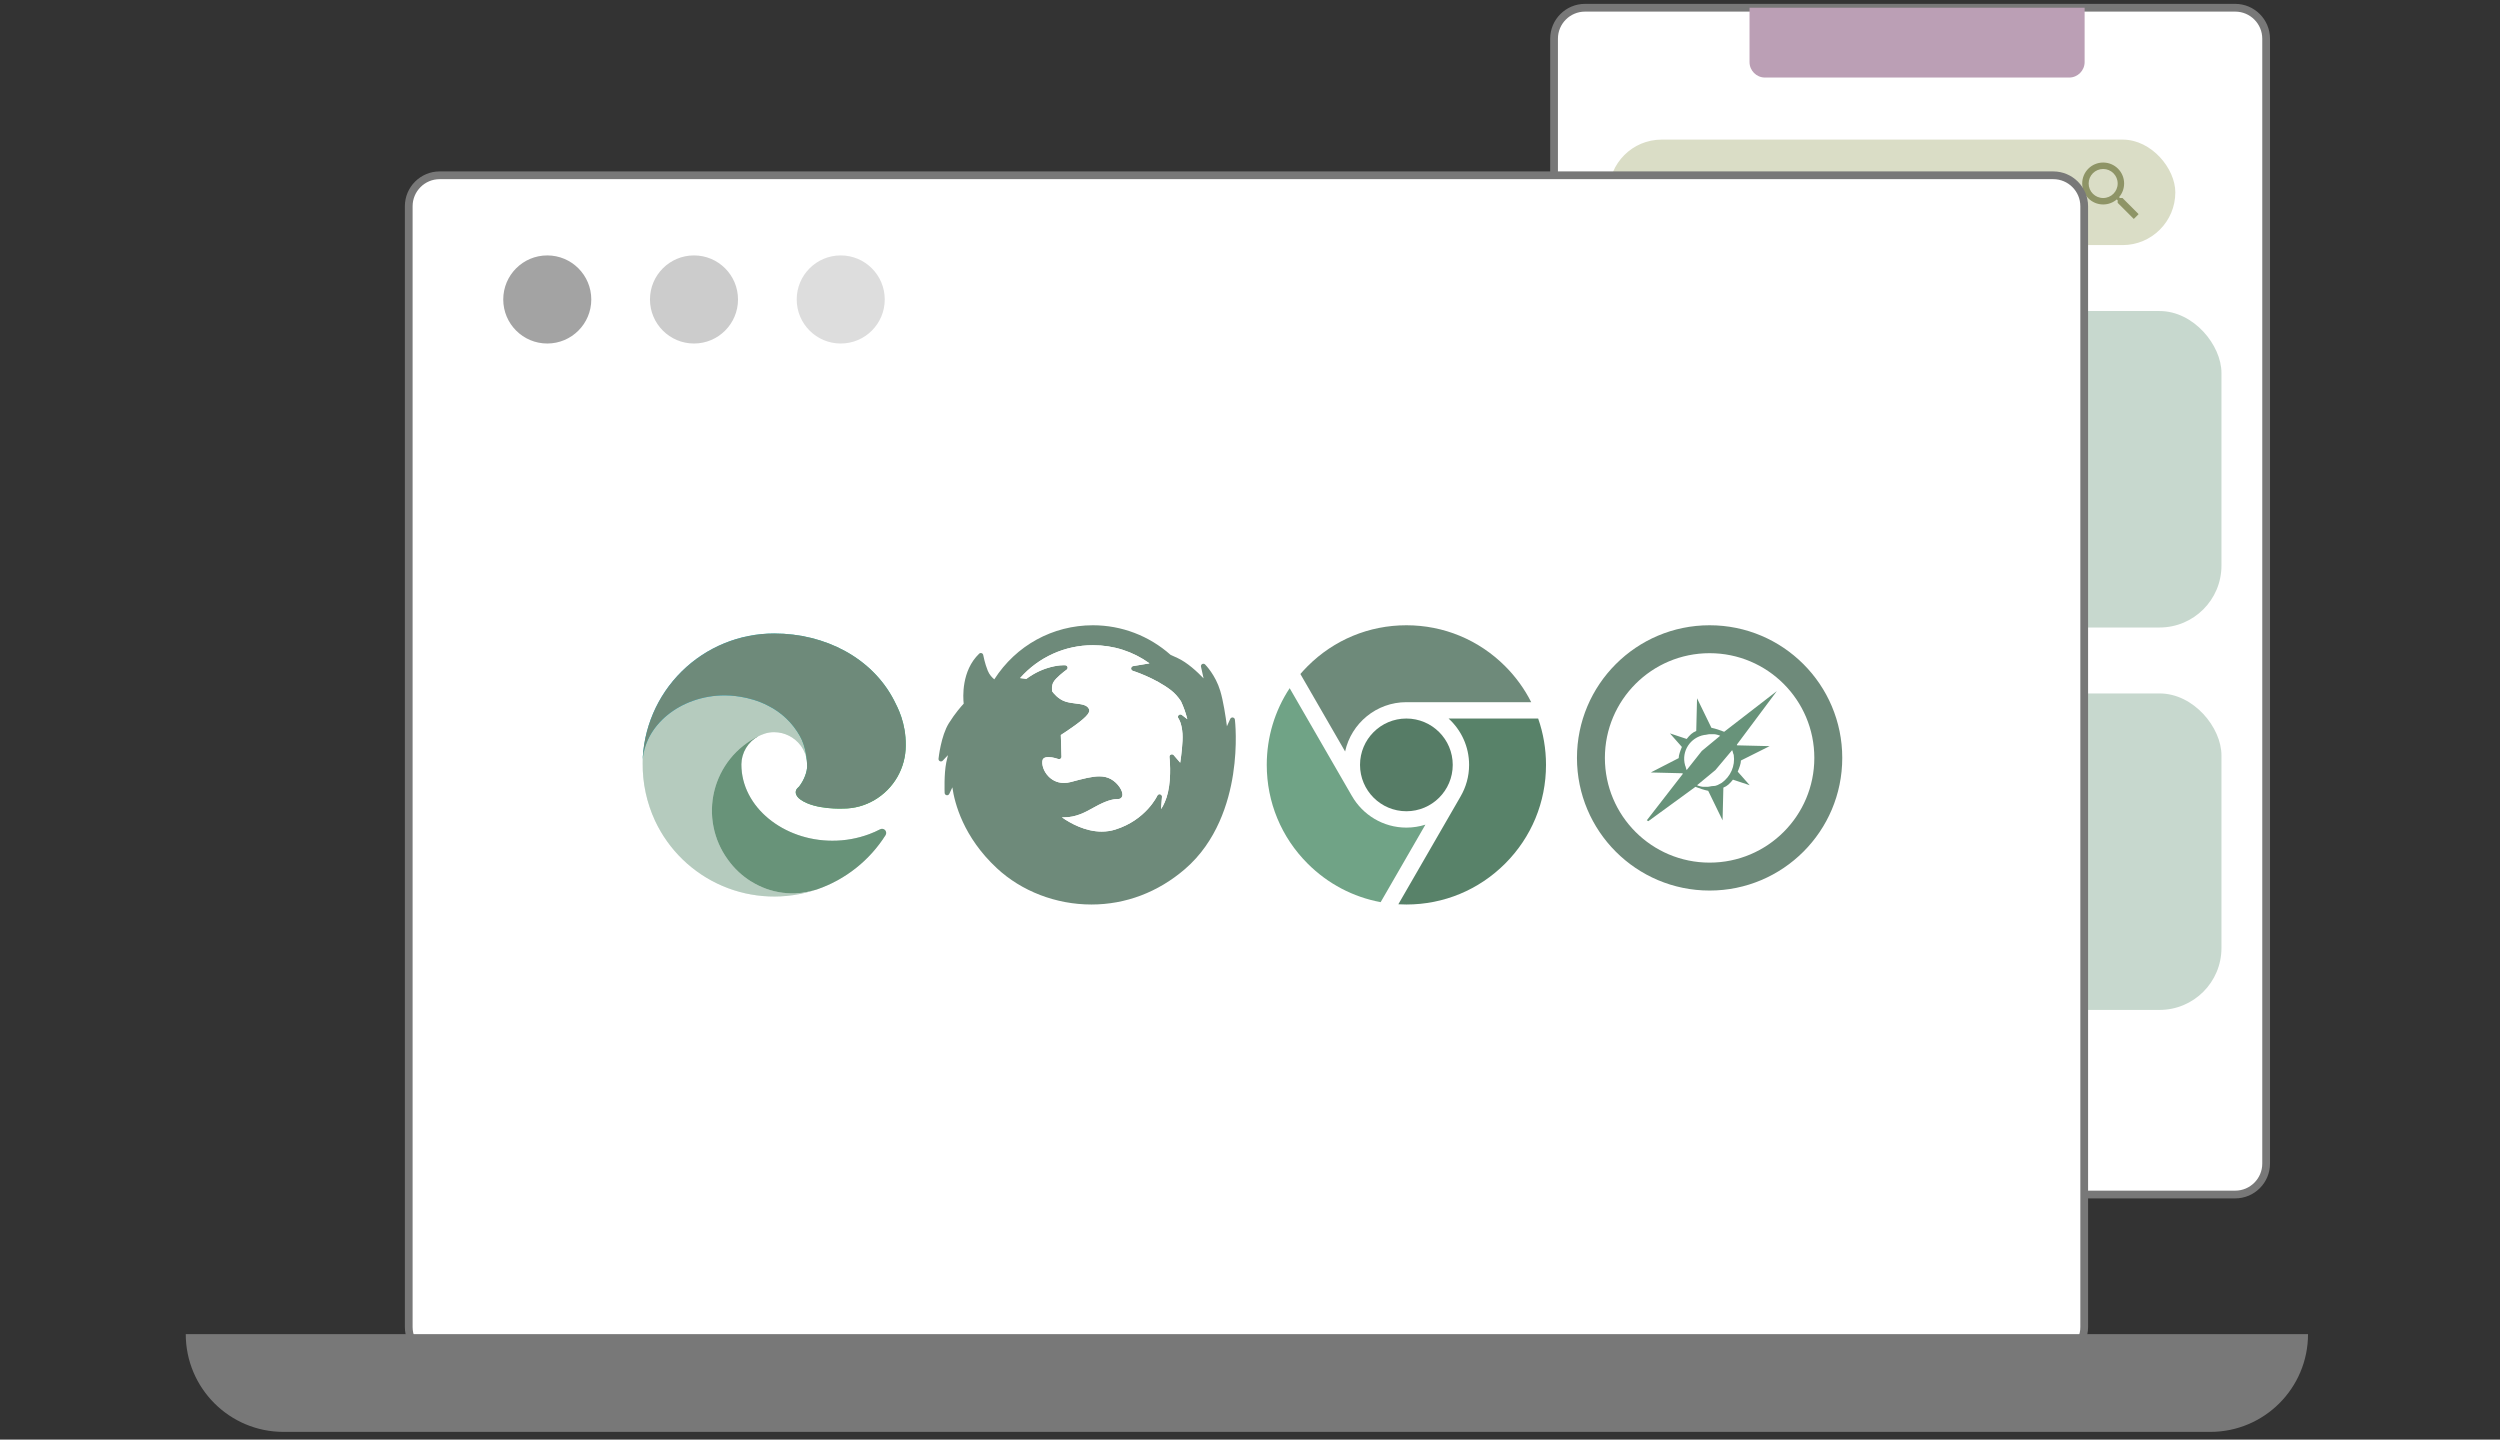 <svg width="323" height="186" viewBox="0 0 323 186" fill="none" xmlns="http://www.w3.org/2000/svg">
<rect x="0" y="0" width="323" height="186" fill="#333333" stroke="none"/>
<path d="M292.785 150.333V5C292.785 2.791 290.994 1 288.785 1H281.285H258.285H246.785H204.785C202.576 1 200.785 2.791 200.785 5V150.333C200.785 152.542 202.576 154.333 204.785 154.333H288.785C290.994 154.333 292.785 152.542 292.785 150.333Z" fill="white" stroke="#787878"/>
<rect x="207.868" y="18.037" width="73.184" height="13.63" rx="6.815" fill="#DADDC6"/>
<path d="M274.228 25.583H273.899L273.783 25.471C274.191 24.996 274.437 24.379 274.437 23.708C274.437 22.212 273.224 21 271.728 21C270.233 21 269.02 22.212 269.02 23.708C269.02 25.204 270.233 26.417 271.728 26.417C272.399 26.417 273.016 26.171 273.491 25.762L273.603 25.879V26.208L275.687 28.288L276.308 27.667L274.228 25.583V25.583ZM271.728 25.583C270.691 25.583 269.853 24.746 269.853 23.708C269.853 22.671 270.691 21.833 271.728 21.833C272.766 21.833 273.603 22.671 273.603 23.708C273.603 24.746 272.766 25.583 271.728 25.583Z" fill="#8E9466"/>
<rect x="247.868" y="40.185" width="39.145" height="40.889" rx="8" fill="#C7D8CE"/>
<rect x="247.868" y="89.593" width="39.145" height="40.889" rx="8" fill="#C7D8CE"/>
<path d="M226.039 1H269.333V8.02C269.333 9.124 268.438 10.02 267.333 10.02H228.039C226.935 10.02 226.039 9.124 226.039 8.02V1Z" fill="#BB9FB5"/>
<path d="M269.28 171.45V26.647C269.28 24.438 267.489 22.647 265.28 22.647H242.221H188.103H161.044H56.809C54.6 22.647 52.809 24.438 52.809 26.647V171.45C52.809 173.659 54.6 175.45 56.809 175.45H265.28C267.489 175.45 269.28 173.659 269.28 171.45Z" fill="white" stroke="#787878"/>
<ellipse cx="70.707" cy="38.691" rx="5.687" ry="5.691" fill="#A3A3A3"/>
<ellipse cx="89.664" cy="38.691" rx="5.687" ry="5.691" fill="#CCCCCC"/>
<ellipse cx="108.622" cy="38.691" rx="5.687" ry="5.691" fill="#DDDDDD"/>
<path d="M24 172.373C24 179.346 29.654 185 36.627 185H285.569C292.543 185 298.196 179.346 298.196 172.373V172.373H24V172.373Z" fill="#787878"/>
<path d="M213.279 99.803L217.402 99.906C217.402 99.906 217.402 99.906 217.402 100.009L212.764 105.988C212.867 105.988 212.867 106.091 212.97 106.091L219.052 101.658C219.567 101.865 220.186 102.071 220.701 102.174L222.556 105.988L222.659 101.761C223.175 101.555 223.484 101.246 223.896 100.731L226.061 101.452L224.515 99.7C224.721 99.184 224.927 98.669 224.927 98.257L228.638 96.401L224.412 96.298C224.412 96.298 224.412 96.298 224.412 96.195L229.566 89.289L222.763 94.546C222.247 94.34 221.629 94.133 221.113 94.03L219.258 90.216L219.155 94.443C218.639 94.649 218.33 94.958 217.918 95.474L215.753 94.752L217.299 96.504C217.093 97.02 216.887 97.535 216.887 97.948L213.279 99.803ZM223.793 96.917C223.896 97.123 223.896 97.329 224 97.535C224.206 98.978 223.587 100.318 222.453 101.143C222.041 101.349 221.835 101.555 221.319 101.555C221.113 101.555 220.804 101.658 220.598 101.658C220.495 101.658 220.392 101.658 220.082 101.658C219.876 101.658 219.464 101.555 219.258 101.452L221.629 99.494L223.793 96.917ZM220.186 94.958C220.392 94.958 220.701 94.855 220.907 94.855C221.01 94.855 221.113 94.855 221.422 94.855C221.629 94.855 222.041 94.958 222.247 95.061L219.876 97.02L217.918 99.494C217.815 99.287 217.815 99.081 217.712 98.875C217.196 97.02 218.433 95.267 220.186 94.958Z" fill="#68937A"/>
<path fill-rule="evenodd" clip-rule="evenodd" d="M220.881 115.059C230.346 115.059 238.019 107.386 238.019 97.922C238.019 88.457 230.346 80.784 220.881 80.784C211.417 80.784 203.744 88.457 203.744 97.922C203.744 107.386 211.417 115.059 220.881 115.059ZM220.882 111.451C228.354 111.451 234.411 105.394 234.411 97.922C234.411 90.45 228.354 84.392 220.882 84.392C213.409 84.392 207.352 90.45 207.352 97.922C207.352 105.394 213.409 111.451 220.882 111.451Z" fill="#6E8A7A"/>
<path d="M181.704 104.813C185.012 104.813 187.694 102.131 187.694 98.823C187.694 95.516 185.012 92.834 181.704 92.834C178.396 92.834 175.715 95.516 175.715 98.823C175.715 102.131 178.396 104.813 181.704 104.813Z" fill="#567C66"/>
<path d="M173.788 97.091C174.584 93.452 177.831 90.72 181.705 90.72H197.831C196.976 89.021 195.844 87.452 194.46 86.068C191.053 82.661 186.523 80.784 181.705 80.784C176.886 80.784 172.356 82.661 168.949 86.068C168.621 86.395 168.308 86.734 168.009 87.081L173.788 97.091Z" fill="#6E8A7A"/>
<path d="M184.162 106.546C183.386 106.793 182.561 106.927 181.704 106.927C178.694 106.927 176.062 105.277 174.665 102.834C174.655 102.819 174.645 102.804 174.636 102.788L166.625 88.913C164.7 91.831 163.665 95.248 163.665 98.824C163.665 103.642 165.541 108.172 168.949 111.579C171.559 114.19 174.828 115.9 178.381 116.558L184.162 106.546Z" fill="#70A386"/>
<path d="M187.157 92.834C188.785 94.317 189.808 96.453 189.808 98.823C189.808 100.314 189.403 101.712 188.698 102.914C188.691 102.927 188.685 102.941 188.677 102.955L180.665 116.832C181.01 116.852 181.357 116.863 181.705 116.863C186.523 116.863 191.053 114.986 194.461 111.579C197.868 108.172 199.744 103.642 199.744 98.823C199.744 96.751 199.396 94.733 198.73 92.834H187.157Z" fill="#588269"/>
<path fill-rule="evenodd" clip-rule="evenodd" d="M159.283 92.7C159.144 92.678 159.007 92.753 158.949 92.882L158.519 93.833C158.356 92.582 158.053 90.569 157.653 89.25C157.044 87.217 155.753 85.903 155.699 85.849C155.6 85.749 155.447 85.727 155.324 85.794C155.201 85.862 155.138 86.002 155.168 86.139L155.502 87.644C154.698 86.804 153.408 85.599 152.13 85.012C151.823 84.862 151.511 84.725 151.237 84.606C148.462 82.141 144.903 80.784 141.21 80.784C136.009 80.784 131.269 83.39 128.463 87.772C128.199 87.558 127.829 87.185 127.616 86.647C127.236 85.714 127.041 84.668 127.033 84.629L127.033 84.628C127.012 84.514 126.931 84.421 126.82 84.385C126.71 84.349 126.589 84.377 126.506 84.457C124.193 86.675 124.422 90.132 124.509 90.916C124.222 91.222 123.412 92.13 122.593 93.439C121.577 95.066 121.27 97.911 121.257 98.031C121.243 98.165 121.316 98.293 121.439 98.35C121.562 98.406 121.706 98.378 121.799 98.28L122.476 97.565C122.402 97.839 122.327 98.151 122.259 98.5C121.954 100.008 122.043 102.347 122.047 102.446C122.053 102.591 122.157 102.713 122.299 102.742C122.441 102.771 122.584 102.699 122.646 102.568L123.045 101.725C123.338 103.778 124.466 108.145 128.789 112.169C131.991 115.152 136.444 116.862 141.007 116.863H141.008C145.437 116.863 149.618 115.279 153.1 112.282C157.217 108.736 158.75 103.671 159.312 100.047C159.918 96.134 159.563 93.101 159.548 92.973C159.531 92.833 159.423 92.721 159.283 92.7ZM152.778 94.812C152.685 93.379 152.258 92.819 152.254 92.814C152.156 92.689 152.165 92.509 152.278 92.396C152.39 92.283 152.567 92.27 152.693 92.368L153.4 92.918C153.206 92.131 152.931 91.355 152.58 90.603C152.204 90.033 151.776 89.559 151.308 89.192C149.205 87.571 146.386 86.68 146.358 86.671C146.219 86.628 146.127 86.494 146.137 86.349C146.147 86.204 146.256 86.084 146.399 86.06L148.516 85.706C146.378 84.169 143.868 83.361 141.211 83.361C137.59 83.361 134.192 84.901 131.796 87.607C132.204 87.649 132.45 87.688 132.594 87.716C132.928 87.464 133.899 86.785 135.15 86.366C136.686 85.857 137.627 85.951 137.658 85.954C137.788 85.969 137.896 86.061 137.929 86.187C137.962 86.313 137.914 86.447 137.809 86.523C137.439 86.79 136.413 87.596 136.117 88.117C135.843 88.594 135.912 89.152 135.941 89.318C136.081 89.516 136.696 90.322 137.629 90.632C138.077 90.78 138.572 90.842 139.01 90.897C139.774 90.992 140.435 91.075 140.685 91.584C140.875 91.957 140.638 92.449 138.868 93.735C138.137 94.267 137.376 94.76 137.058 94.963L137.146 97.721C137.149 97.737 137.15 97.754 137.15 97.771C137.15 97.945 137.009 98.086 136.835 98.086H136.833C136.795 98.086 136.758 98.079 136.722 98.065L136.721 98.065C136.691 98.054 136.047 97.819 135.466 97.819C134.798 97.819 134.688 98.106 134.669 98.386C134.626 99.001 134.916 99.722 135.426 100.268C135.804 100.674 136.465 101.157 137.464 101.157C137.748 101.157 138.043 101.117 138.343 101.037C139.974 100.595 141.112 100.306 142.03 100.306C142.608 100.306 143.084 100.418 143.53 100.661C144.428 101.155 145.156 102.234 145 102.839C144.937 103.086 144.735 103.239 144.472 103.239C143.975 103.239 143.329 103.298 141.938 103.997C141.707 104.111 141.467 104.246 141.212 104.388C140.244 104.93 139.04 105.605 137.474 105.605C137.381 105.605 137.288 105.603 137.194 105.598C138.287 106.359 140.215 107.442 142.338 107.441C142.937 107.441 143.522 107.355 144.079 107.183C148.061 105.947 149.514 102.826 149.529 102.794C149.591 102.655 149.745 102.581 149.893 102.619C150.041 102.657 150.141 102.795 150.129 102.947L150.012 104.534C150.318 104.065 150.674 103.353 150.902 102.363C151.383 100.256 151.097 97.833 151.094 97.809C151.077 97.671 151.152 97.539 151.279 97.483C151.406 97.427 151.554 97.46 151.645 97.565L152.484 98.539C152.623 97.6 152.843 95.885 152.778 94.812Z" fill="#6E8A7A"/>
<path d="M152.254 92.814C152.258 92.819 152.685 93.379 152.778 94.812C152.843 95.885 152.623 97.6 152.484 98.539L151.645 97.565C151.554 97.46 151.406 97.427 151.279 97.483C151.152 97.539 151.077 97.671 151.094 97.809C151.097 97.833 151.383 100.256 150.902 102.363C150.674 103.353 150.318 104.065 150.012 104.534L150.129 102.947C150.141 102.795 150.041 102.657 149.893 102.619C149.745 102.581 149.591 102.655 149.529 102.794C149.514 102.826 148.061 105.947 144.079 107.183C143.522 107.355 142.937 107.441 142.338 107.441C140.215 107.442 138.287 106.359 137.194 105.598C137.288 105.603 137.381 105.605 137.474 105.605C139.04 105.605 140.244 104.93 141.212 104.388C141.467 104.246 141.707 104.111 141.938 103.997C143.329 103.298 143.975 103.239 144.472 103.239C144.735 103.239 144.937 103.086 145 102.839C145.156 102.234 144.428 101.155 143.53 100.661C143.084 100.418 142.608 100.306 142.03 100.306C141.112 100.306 139.974 100.595 138.343 101.037C138.043 101.117 137.748 101.157 137.464 101.157C136.465 101.157 135.804 100.674 135.426 100.268C134.916 99.722 134.626 99.001 134.669 98.386C134.688 98.106 134.798 97.819 135.466 97.819C136.047 97.819 136.691 98.054 136.721 98.065L136.722 98.065C136.758 98.079 136.795 98.086 136.833 98.086H136.835C137.009 98.086 137.15 97.945 137.15 97.771C137.15 97.754 137.149 97.737 137.146 97.721L137.058 94.963C137.376 94.76 138.137 94.267 138.868 93.735C140.638 92.449 140.875 91.957 140.685 91.584C140.435 91.075 139.774 90.992 139.01 90.897C138.572 90.842 138.077 90.78 137.629 90.632C136.696 90.322 136.081 89.516 135.941 89.318C135.912 89.152 135.843 88.594 136.117 88.117C136.413 87.596 137.439 86.79 137.809 86.523C137.914 86.447 137.962 86.313 137.929 86.187C137.896 86.061 137.788 85.969 137.658 85.954C137.627 85.951 136.686 85.857 135.15 86.366C133.899 86.785 132.928 87.464 132.594 87.716C132.45 87.688 132.204 87.649 131.796 87.607C134.192 84.901 137.59 83.361 141.211 83.361C143.868 83.361 146.378 84.169 148.516 85.706L146.399 86.06C146.256 86.084 146.147 86.204 146.137 86.349C146.127 86.494 146.219 86.628 146.358 86.671C146.386 86.68 149.205 87.571 151.308 89.192C151.776 89.559 152.204 90.033 152.58 90.603C152.931 91.355 153.206 92.131 153.4 92.918L152.693 92.368C152.567 92.27 152.39 92.283 152.278 92.396C152.165 92.509 152.156 92.689 152.254 92.814Z" fill="white"/>
<g clip-path="url(#clip0_907_75566)">
<path d="M113.713 107.147C113.257 107.384 112.787 107.593 112.305 107.772C110.78 108.339 109.165 108.627 107.537 108.622C101.255 108.622 95.783 104.305 95.783 98.754C95.791 98.01 95.998 97.283 96.38 96.645C96.763 96.008 97.309 95.484 97.962 95.128C92.277 95.367 90.816 101.29 90.816 104.757C90.816 114.585 99.861 115.568 101.813 115.568C102.862 115.568 104.443 115.262 105.399 114.957L105.572 114.904C109.231 113.639 112.351 111.166 114.417 107.891C114.477 107.792 114.503 107.675 114.49 107.56C114.478 107.444 114.428 107.336 114.348 107.252C114.268 107.167 114.163 107.111 114.048 107.092C113.933 107.074 113.816 107.093 113.713 107.147V107.147Z" fill="#68937A"/>
<path opacity="0.35" d="M113.713 107.147C113.257 107.384 112.787 107.593 112.305 107.772C110.78 108.339 109.165 108.627 107.537 108.622C101.255 108.622 95.783 104.305 95.783 98.754C95.791 98.01 95.998 97.283 96.38 96.645C96.763 96.008 97.309 95.484 97.962 95.128C92.277 95.367 90.816 101.29 90.816 104.757C90.816 114.585 99.861 115.568 101.813 115.568C102.862 115.568 104.443 115.262 105.399 114.957L105.572 114.904C109.231 113.639 112.351 111.166 114.417 107.891C114.477 107.792 114.503 107.675 114.49 107.56C114.478 107.444 114.428 107.336 114.348 107.252C114.268 107.167 114.163 107.111 114.048 107.092C113.933 107.074 113.816 107.093 113.713 107.147V107.147Z" fill="#68937A"/>
<path d="M97.058 113.894C95.876 113.16 94.852 112.199 94.044 111.065C93.121 109.803 92.486 108.353 92.183 106.819C91.88 105.285 91.916 103.703 92.29 102.184C92.663 100.665 93.364 99.247 94.344 98.028C95.324 96.809 96.559 95.819 97.962 95.128C98.386 94.929 99.091 94.583 100.033 94.597C100.697 94.602 101.35 94.76 101.942 95.06C102.535 95.359 103.049 95.792 103.447 96.323C103.981 97.042 104.274 97.911 104.283 98.807C104.283 98.78 107.537 88.235 93.658 88.235C87.828 88.235 83.033 93.76 83.033 98.621C83.01 101.189 83.559 103.729 84.641 106.058C86.411 109.829 89.505 112.818 93.334 114.459C97.163 116.099 101.461 116.276 105.412 114.957C104.028 115.394 102.565 115.525 101.125 115.342C99.685 115.159 98.302 114.665 97.072 113.894H97.058Z" fill="#C7D8CE"/>
<path opacity="0.41" d="M97.058 113.894C95.876 113.16 94.852 112.199 94.044 111.065C93.121 109.803 92.486 108.353 92.183 106.819C91.88 105.285 91.916 103.703 92.29 102.184C92.663 100.665 93.364 99.247 94.344 98.028C95.324 96.809 96.559 95.819 97.962 95.128C98.386 94.929 99.091 94.583 100.033 94.597C100.697 94.602 101.35 94.76 101.942 95.06C102.535 95.359 103.049 95.792 103.447 96.323C103.981 97.042 104.274 97.911 104.283 98.807C104.283 98.78 107.537 88.235 93.658 88.235C87.828 88.235 83.033 93.76 83.033 98.621C83.01 101.189 83.559 103.729 84.641 106.058C86.411 109.829 89.505 112.818 93.334 114.459C97.163 116.099 101.461 116.276 105.412 114.957C104.028 115.394 102.565 115.525 101.125 115.342C99.685 115.159 98.302 114.665 97.072 113.894H97.058Z" fill="#9BB7A7"/>
<path d="M103.261 101.609C103.141 101.742 102.809 101.941 102.809 102.353C102.809 102.698 103.035 103.044 103.447 103.322C105.346 104.651 108.945 104.465 108.958 104.465C110.374 104.464 111.764 104.083 112.983 103.362C114.209 102.645 115.227 101.619 115.936 100.386C116.644 99.154 117.018 97.758 117.02 96.337C117.06 93.362 115.958 91.383 115.519 90.506C112.69 85.008 106.621 81.847 100.02 81.847C95.552 81.846 91.264 83.605 88.083 86.741C84.902 89.878 83.083 94.141 83.02 98.608C83.086 93.76 87.907 89.842 93.645 89.842C94.11 89.842 96.766 89.882 99.223 91.17C100.949 92.028 102.379 93.383 103.327 95.061C104.137 96.469 104.283 98.262 104.283 98.98C104.283 99.697 103.925 100.746 103.247 101.622L103.261 101.609Z" fill="url(#paint0_radial_907_75566)"/>
<path d="M103.261 101.609C103.141 101.742 102.809 101.941 102.809 102.353C102.809 102.698 103.035 103.044 103.447 103.322C105.346 104.651 108.945 104.465 108.958 104.465C110.374 104.464 111.764 104.083 112.983 103.362C114.209 102.645 115.227 101.619 115.936 100.386C116.644 99.154 117.018 97.758 117.02 96.337C117.06 93.362 115.958 91.383 115.519 90.506C112.69 85.008 106.621 81.847 100.02 81.847C95.552 81.846 91.264 83.605 88.083 86.741C84.902 89.878 83.083 94.141 83.02 98.608C83.086 93.76 87.907 89.842 93.645 89.842C94.11 89.842 96.766 89.882 99.223 91.17C100.949 92.028 102.379 93.383 103.327 95.061C104.137 96.469 104.283 98.262 104.283 98.98C104.283 99.697 103.925 100.746 103.247 101.622L103.261 101.609Z" fill="#6E8A7A"/>
</g>
<defs>
<radialGradient id="paint0_radial_907_75566" cx="0" cy="0" r="1" gradientUnits="userSpaceOnUse" gradientTransform="translate(86.459 88.131) rotate(92.291) scale(26.903 57.297)">
<stop stop-color="#35C1F1"/>
<stop offset="0.1" stop-color="#34C1ED"/>
<stop offset="0.2" stop-color="#2FC2DF"/>
<stop offset="0.3" stop-color="#2BC3D2"/>
<stop offset="0.7" stop-color="#36C752"/>
</radialGradient>
<clipPath id="clip0_907_75566">
<rect width="34" height="34" fill="white" transform="translate(83.02 81.847)"/>
</clipPath>
</defs>
</svg>
